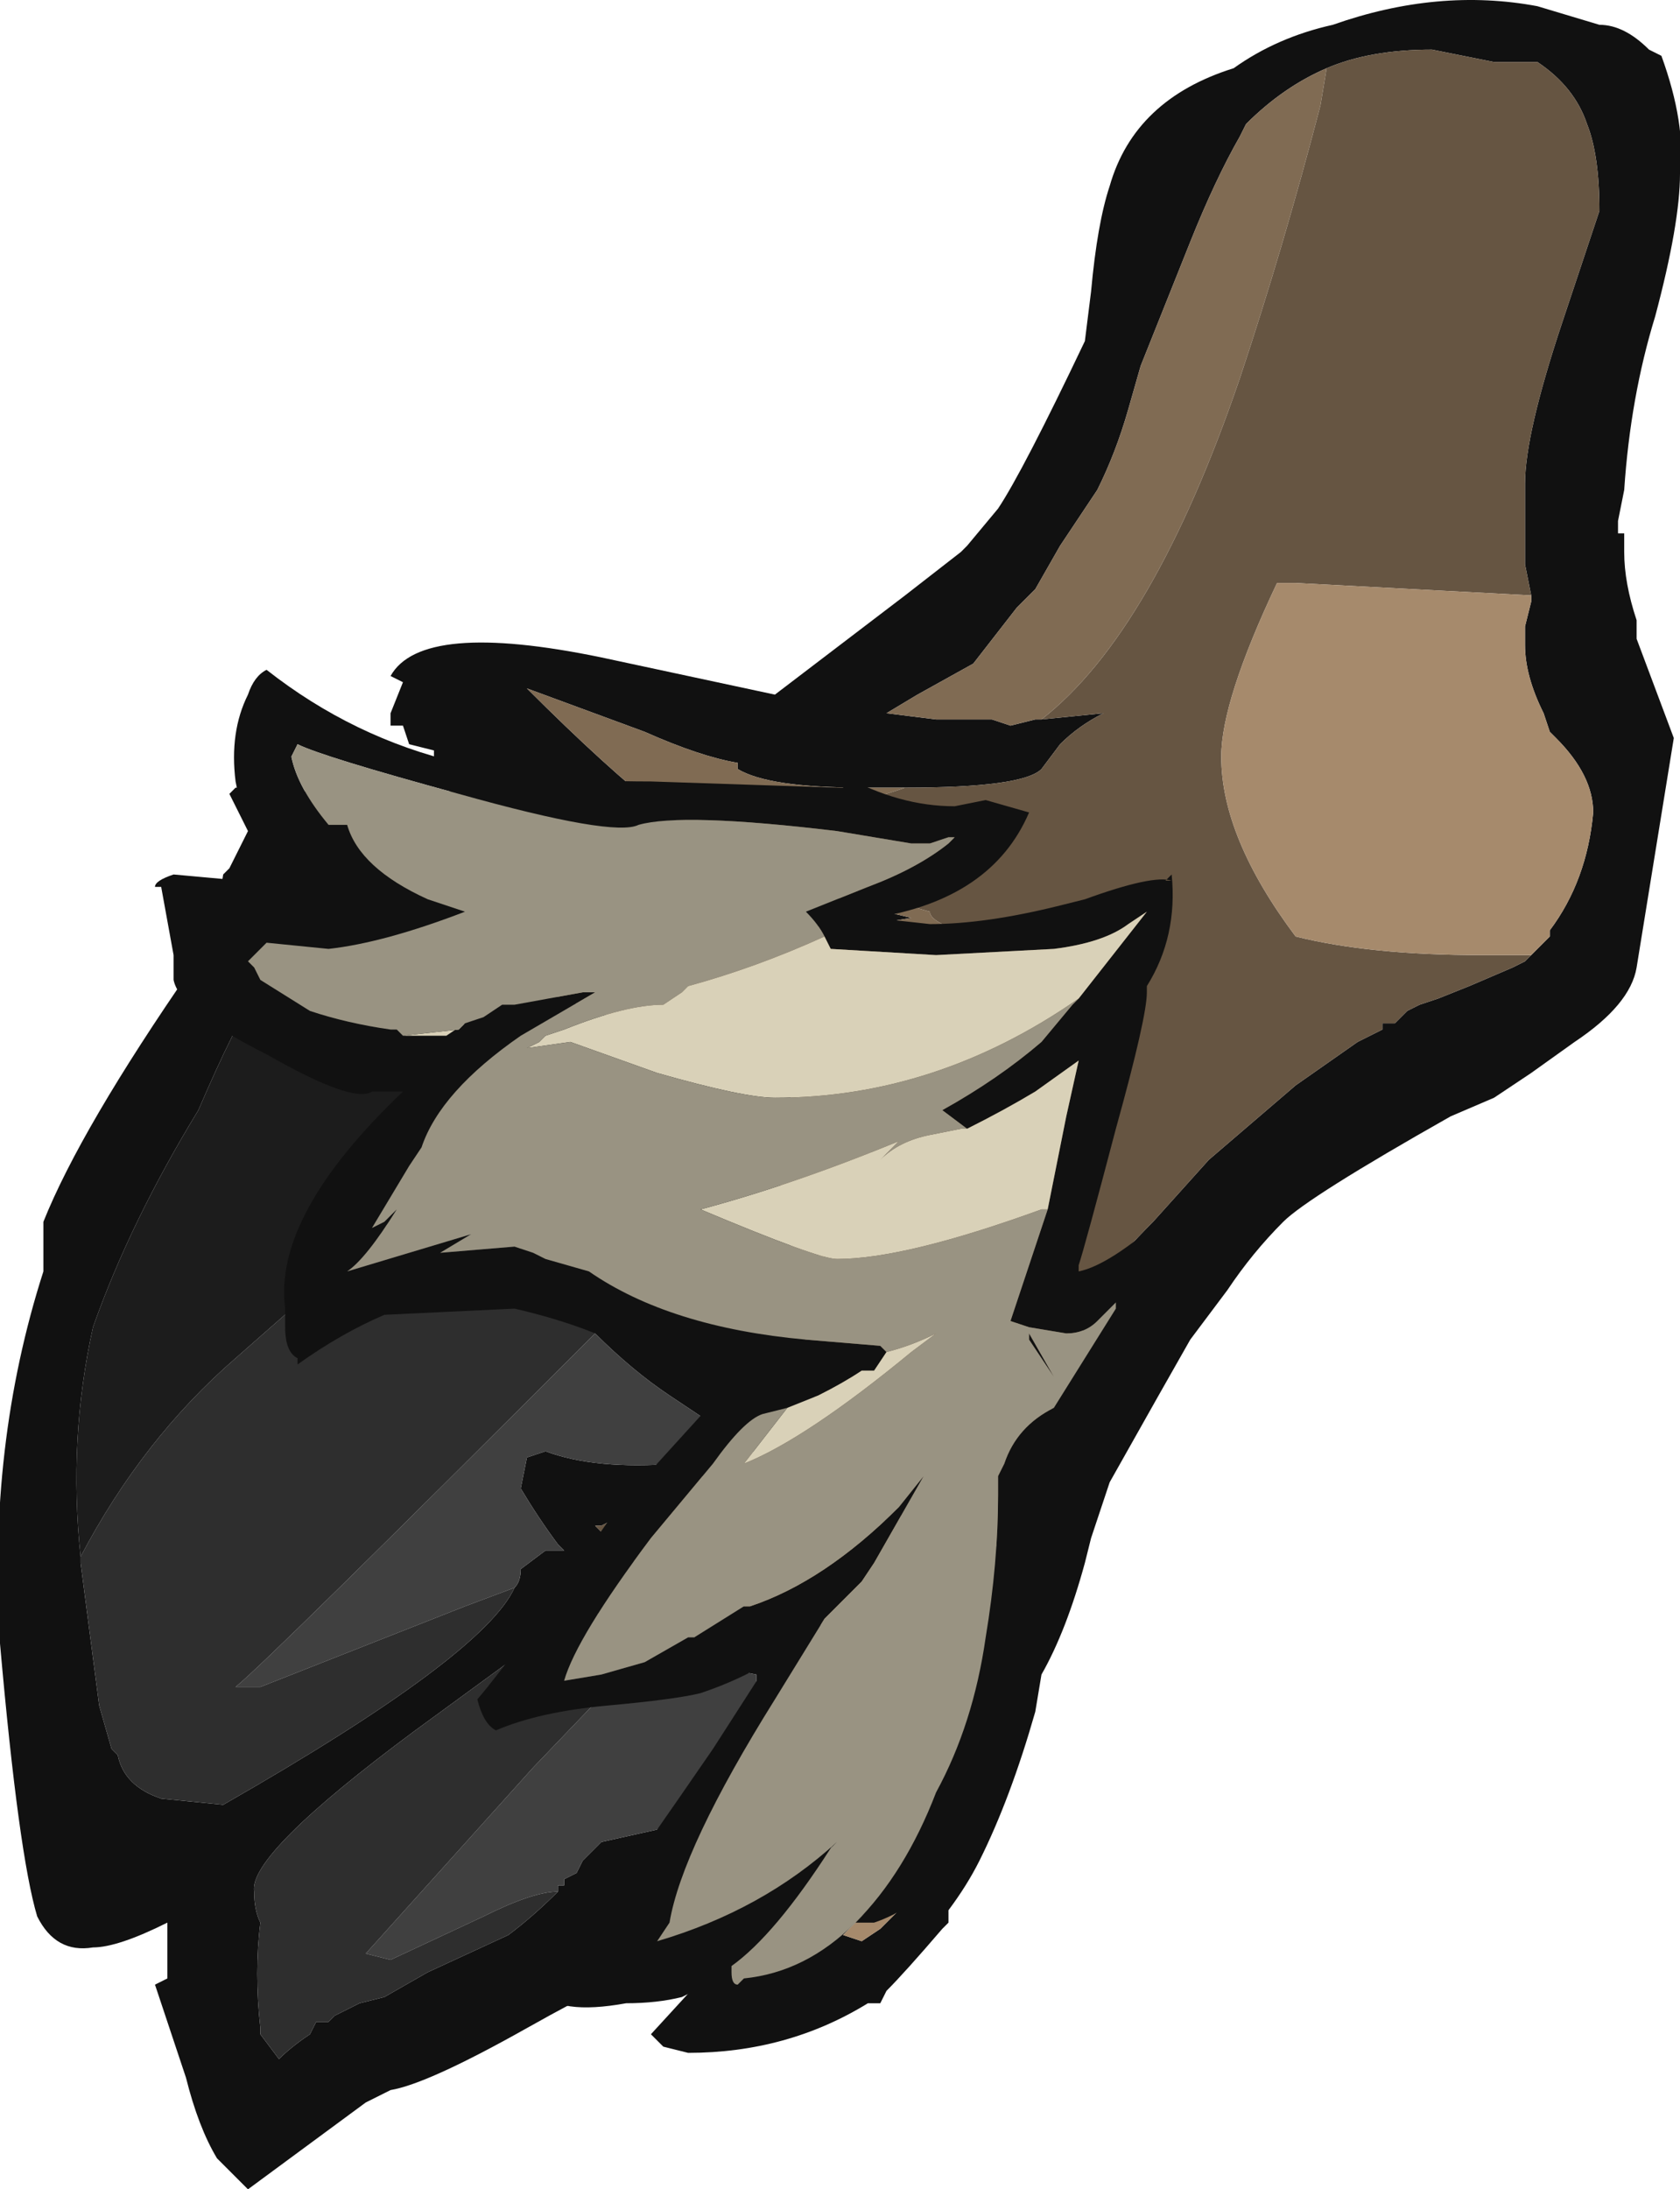 <?xml version="1.0" encoding="UTF-8" standalone="no"?>
<svg xmlns:ffdec="https://www.free-decompiler.com/flash" xmlns:xlink="http://www.w3.org/1999/xlink" ffdec:objectType="frame" height="123.55px" width="94.85px" xmlns="http://www.w3.org/2000/svg">
  <g transform="matrix(1.0, 0.0, 0.0, 1.0, 60.55, 122.15)">
    <use ffdec:characterId="432" height="17.65" transform="matrix(7.0, 0.0, 0.0, 7.0, -60.55, -122.15)" width="13.55" xlink:href="#shape0"/>
  </g>
  <defs>
    <g id="shape0" transform="matrix(1.0, 0.0, 0.0, 1.0, 8.65, 17.45)">
      <path d="M-0.25 -11.65 L0.25 -11.7 Q0.05 -11.6 -0.1 -11.45 L-0.25 -11.25 Q-0.4 -11.1 -1.35 -11.1 L-1.7 -11.1 Q-2.45 -11.1 -2.7 -11.25 L-2.7 -11.3 Q-3.0 -11.35 -3.45 -11.55 L-4.4 -11.9 Q-3.75 -11.25 -3.3 -10.9 L-2.75 -10.55 Q-2.15 -10.25 -1.3 -10.05 L-1.6 -10.0 -5.3 -9.85 -3.45 -9.15 -2.6 -8.8 -1.6 -8.2 -2.35 -7.9 -2.05 -6.0 -3.7 -5.2 -3.8 -5.15 -3.85 -5.15 -3.8 -5.1 Q-3.55 -4.85 -3.3 -4.7 L-3.25 -4.65 -2.05 -4.35 -1.75 -4.4 -1.05 -4.85 -1.05 -4.75 -1.55 -4.2 -1.95 -2.55 -1.15 -3.65 0.25 -7.15 Q0.4 -7.35 0.65 -7.6 L1.1 -8.1 1.8 -8.7 2.3 -9.05 2.5 -9.15 2.5 -9.2 2.6 -9.2 2.7 -9.3 2.8 -9.35 2.95 -9.4 3.2 -9.5 3.55 -9.65 3.65 -9.7 3.7 -9.75 3.85 -9.9 3.85 -9.95 Q4.15 -10.35 4.2 -10.9 4.2 -11.2 3.9 -11.5 L3.85 -11.55 3.8 -11.7 Q3.65 -12.0 3.65 -12.25 L3.65 -12.4 3.7 -12.6 3.7 -12.65 3.65 -12.9 3.65 -13.55 Q3.65 -13.95 3.95 -14.85 L4.25 -15.75 Q4.25 -16.2 4.15 -16.45 4.05 -16.75 3.75 -16.95 L3.4 -16.95 2.9 -17.05 Q2.4 -17.05 2.05 -16.9 1.7 -16.75 1.4 -16.45 L1.35 -16.35 Q1.15 -16.0 0.95 -15.5 L0.55 -14.5 0.45 -14.15 Q0.35 -13.8 0.2 -13.5 L-0.1 -13.05 -0.3 -12.7 -0.45 -12.55 -0.8 -12.1 -1.25 -11.85 -1.5 -11.7 -1.1 -11.65 -0.65 -11.65 -0.5 -11.6 -0.3 -11.65 -0.25 -11.65 M-1.05 -4.6 L-1.1 -4.4 -1.05 -4.6 M1.3 -16.9 Q1.65 -17.15 2.1 -17.25 2.95 -17.55 3.75 -17.4 L4.25 -17.25 Q4.45 -17.25 4.65 -17.05 L4.75 -17.0 Q4.95 -16.45 4.9 -16.05 4.9 -15.65 4.7 -14.9 4.5 -14.25 4.45 -13.5 L4.4 -13.25 4.4 -13.15 4.45 -13.15 4.45 -13.0 Q4.45 -12.75 4.55 -12.45 L4.55 -12.3 4.85 -11.5 4.55 -9.65 Q4.5 -9.35 4.05 -9.05 L3.7 -8.8 Q3.55 -8.7 3.4 -8.6 L3.05 -8.45 Q1.9 -7.8 1.7 -7.6 1.45 -7.35 1.25 -7.05 L0.95 -6.65 Q0.75 -6.3 0.3 -5.5 L0.15 -5.05 0.1 -4.85 Q-0.05 -4.3 -0.25 -3.95 L-0.3 -3.65 Q-0.5 -2.95 -0.75 -2.45 -0.85 -2.25 -1.0 -2.05 L-1.0 -1.95 -1.05 -1.9 Q-1.35 -1.55 -1.5 -1.4 L-1.55 -1.3 -1.65 -1.3 Q-2.3 -0.9 -3.1 -0.9 L-3.3 -0.95 -3.4 -1.05 -2.85 -1.65 -3.45 -1.55 Q-3.6 -1.55 -4.4 -1.1 -5.2 -0.65 -5.5 -0.6 -5.6 -0.55 -5.7 -0.5 L-6.65 0.2 -6.9 -0.05 Q-7.05 -0.3 -7.15 -0.7 L-7.4 -1.45 -7.3 -1.5 -7.3 -1.95 Q-7.7 -1.75 -7.9 -1.75 -8.2 -1.7 -8.35 -2.0 -8.5 -2.5 -8.65 -4.2 -8.75 -5.8 -8.3 -7.2 L-8.3 -7.6 Q-8.0 -8.35 -7.1 -9.65 -6.9 -10.05 -6.85 -10.4 L-6.8 -10.45 -6.65 -10.75 -6.8 -11.05 -6.75 -11.1 -6.7 -11.1 -5.0 -11.0 Q-5.05 -11.2 -5.15 -11.35 L-5.15 -11.4 -5.35 -11.45 -5.4 -11.6 -5.5 -11.6 -5.5 -11.7 -5.4 -11.95 -5.5 -12.0 Q-5.25 -12.45 -3.8 -12.15 L-2.4 -11.85 -1.35 -12.65 -0.9 -13.0 -0.85 -13.05 -0.6 -13.35 Q-0.4 -13.65 0.1 -14.7 L0.15 -15.1 Q0.2 -15.65 0.3 -15.95 0.5 -16.65 1.3 -16.9 M-5.0 -8.0 L-5.9 -9.8 -6.55 -9.5 Q-6.75 -9.2 -7.05 -8.5 -7.6 -7.6 -7.9 -6.75 -8.1 -5.85 -8.0 -4.9 L-8.0 -4.85 -7.85 -3.7 -7.75 -3.35 -7.7 -3.3 Q-7.65 -3.05 -7.35 -2.95 L-6.85 -2.9 Q-4.75 -4.1 -4.5 -4.65 -4.45 -4.7 -4.45 -4.8 L-4.25 -4.95 -4.1 -4.95 -4.15 -5.0 Q-4.3 -5.2 -4.45 -5.45 L-4.4 -5.7 -4.25 -5.75 Q-3.85 -5.6 -3.2 -5.65 L-2.95 -6.0 -3.25 -6.2 Q-3.55 -6.4 -3.85 -6.7 L-5.0 -8.0 M-3.2 -4.4 L-4.0 -4.45 -5.3 -3.5 Q-6.65 -2.5 -6.6 -2.2 -6.6 -2.05 -6.55 -1.95 -6.6 -1.55 -6.55 -1.1 L-6.55 -1.05 -6.4 -0.85 Q-6.3 -0.95 -6.15 -1.05 L-6.1 -1.15 -6.0 -1.15 -5.95 -1.2 Q-5.85 -1.25 -5.75 -1.3 L-5.55 -1.35 -5.2 -1.55 -4.55 -1.85 Q-4.35 -2.0 -4.15 -2.2 L-4.15 -2.25 -4.1 -2.25 -4.1 -2.3 -4.0 -2.35 -3.95 -2.45 -3.8 -2.6 -3.35 -2.7 -3.3 -2.75 -2.55 -3.85 -2.55 -3.95 -2.8 -4.0 -3.2 -4.4 M-1.3 -2.4 L-1.85 -1.85 -1.7 -1.8 -1.55 -1.9 -1.35 -2.1 -1.3 -2.4" fill="#111111" fill-rule="evenodd" stroke="none"/>
      <path d="M-0.25 -11.65 Q0.65 -12.35 1.35 -14.4 1.7 -15.45 2.0 -16.6 L2.05 -16.9 Q2.4 -17.05 2.9 -17.05 L3.4 -16.95 3.75 -16.95 Q4.05 -16.75 4.15 -16.45 4.25 -16.2 4.25 -15.75 L3.95 -14.85 Q3.65 -13.95 3.65 -13.55 L3.65 -12.9 3.7 -12.65 1.8 -12.75 1.65 -12.75 Q1.2 -11.8 1.2 -11.35 1.2 -10.7 1.8 -9.9 2.4 -9.75 3.3 -9.75 L3.7 -9.75 3.65 -9.7 3.55 -9.65 3.2 -9.5 2.95 -9.4 2.8 -9.35 2.7 -9.3 2.6 -9.2 2.5 -9.2 2.5 -9.15 2.3 -9.05 1.8 -8.7 1.1 -8.1 0.65 -7.6 Q0.4 -7.35 0.25 -7.15 L-1.15 -3.65 -1.1 -4.4 -1.05 -4.6 -1.05 -4.75 -1.05 -4.85 -1.1 -5.15 -1.15 -5.3 -3.25 -4.65 -3.3 -4.7 Q-3.55 -4.85 -3.8 -5.1 L-3.85 -5.15 -3.8 -5.15 -3.7 -5.2 -2.05 -6.0 -2.35 -7.9 -2.3 -7.8 -1.65 -6.6 -2.05 -7.4 -2.1 -7.45 -1.6 -8.2 -2.6 -8.8 -1.05 -10.0 Q-1.15 -10.05 -1.15 -10.1 L-2.75 -10.55 -3.3 -10.9 -2.7 -10.9 Q-1.9 -10.9 -1.35 -11.1 -0.4 -11.1 -0.25 -11.25 L-0.1 -11.45 Q0.05 -11.6 0.25 -11.7 L-0.25 -11.65 M-5.3 -9.85 L-3.45 -9.15 -5.3 -9.85 M-1.75 -4.4 L-2.05 -4.35 -1.75 -4.4 M-1.95 -2.55 L-1.55 -4.2 -1.95 -2.55" fill="#665542" fill-rule="evenodd" stroke="none"/>
      <path d="M-2.1 -7.45 L-2.05 -7.4 -1.65 -6.6 -2.3 -7.8 -2.1 -7.45 M-3.25 -4.65 L-1.15 -5.3 -1.1 -5.15 -1.05 -4.85 -1.75 -4.4 -2.05 -4.35 -3.25 -4.65 M-1.05 -4.75 L-1.05 -4.6 -1.1 -4.4 -1.15 -3.65 -1.95 -2.55 -1.55 -4.2 -1.05 -4.75 M3.7 -9.75 L3.3 -9.75 Q2.4 -9.75 1.8 -9.9 1.2 -10.7 1.2 -11.35 1.2 -11.8 1.65 -12.75 L1.8 -12.75 3.7 -12.65 3.7 -12.6 3.65 -12.4 3.65 -12.25 Q3.65 -12.0 3.8 -11.7 L3.85 -11.55 3.9 -11.5 Q4.2 -11.2 4.2 -10.9 4.15 -10.35 3.85 -9.95 L3.85 -9.9 3.7 -9.75 M-1.3 -2.4 L-1.35 -2.1 -1.55 -1.9 -1.7 -1.8 -1.85 -1.85 -1.3 -2.4" fill="#a68a6c" fill-rule="evenodd" stroke="none"/>
      <path d="M-3.85 -6.7 Q-3.55 -6.4 -3.25 -6.2 L-2.95 -6.0 -3.2 -5.65 Q-3.85 -5.6 -4.25 -5.75 L-4.4 -5.7 -4.45 -5.45 Q-4.3 -5.2 -4.15 -5.0 L-4.1 -4.95 -4.25 -4.95 -4.45 -4.8 Q-4.45 -4.7 -4.5 -4.65 L-4.9 -4.5 -6.55 -3.85 -6.75 -3.85 Q-6.5 -4.05 -3.85 -6.7 M-3.2 -4.4 L-2.8 -4.0 -2.55 -3.95 -2.55 -3.85 -3.3 -2.75 -3.35 -2.7 -3.8 -2.6 -3.95 -2.45 -4.0 -2.35 -4.1 -2.3 -4.1 -2.25 -4.15 -2.25 -4.15 -2.2 Q-4.35 -2.2 -4.75 -2.0 L-5.5 -1.65 -5.7 -1.7 -4.35 -3.2 -3.2 -4.4" fill="#404040" fill-rule="evenodd" stroke="none"/>
      <path d="M-5.9 -9.8 L-6.55 -9.5 -5.9 -9.8 M-8.0 -4.9 Q-7.5 -5.85 -6.75 -6.5 L-5.5 -7.6 -5.0 -8.0 -3.85 -6.7 Q-6.5 -4.05 -6.75 -3.85 L-6.55 -3.85 -4.9 -4.5 -4.5 -4.65 Q-4.75 -4.1 -6.85 -2.9 L-7.35 -2.95 Q-7.65 -3.05 -7.7 -3.3 L-7.75 -3.35 -7.85 -3.7 -8.0 -4.85 -8.0 -4.9 M-4.15 -2.2 Q-4.35 -2.0 -4.55 -1.85 L-5.2 -1.55 -5.55 -1.35 -5.75 -1.3 Q-5.85 -1.25 -5.95 -1.2 L-6.0 -1.15 -6.1 -1.15 -6.15 -1.05 Q-6.3 -0.95 -6.4 -0.85 L-6.55 -1.05 -6.55 -1.1 Q-6.6 -1.55 -6.55 -1.95 -6.6 -2.05 -6.6 -2.2 -6.65 -2.5 -5.3 -3.5 L-4.0 -4.45 -3.2 -4.4 -4.35 -3.2 -5.7 -1.7 -5.5 -1.65 -4.75 -2.0 Q-4.35 -2.2 -4.15 -2.2" fill="#2e2e2e" fill-rule="evenodd" stroke="none"/>
      <path d="M-5.9 -9.8 L-5.0 -8.0 -5.5 -7.6 -6.75 -6.5 Q-7.5 -5.85 -8.0 -4.9 -8.1 -5.85 -7.9 -6.75 -7.6 -7.6 -7.05 -8.5 -6.75 -9.2 -6.55 -9.5 L-5.9 -9.8" fill="#1c1c1c" fill-rule="evenodd" stroke="none"/>
      <path d="M2.05 -16.9 L2.0 -16.6 Q1.7 -15.45 1.35 -14.4 0.65 -12.35 -0.25 -11.65 L-0.3 -11.65 -0.5 -11.6 -0.65 -11.65 -1.1 -11.65 -1.5 -11.7 -1.25 -11.85 -0.8 -12.1 -0.45 -12.55 -0.3 -12.7 -0.1 -13.05 0.2 -13.5 Q0.35 -13.8 0.45 -14.15 L0.55 -14.5 0.95 -15.5 Q1.15 -16.0 1.35 -16.35 L1.4 -16.45 Q1.7 -16.75 2.05 -16.9 M-1.35 -11.1 Q-1.9 -10.9 -2.7 -10.9 L-3.3 -10.9 Q-3.75 -11.25 -4.4 -11.9 L-3.45 -11.55 Q-3.0 -11.35 -2.7 -11.3 L-2.7 -11.25 Q-2.45 -11.1 -1.7 -11.1 L-1.35 -11.1 M-2.75 -10.55 L-1.15 -10.1 Q-1.15 -10.05 -1.05 -10.0 L-2.6 -8.8 -3.45 -9.15 -5.3 -9.85 -1.6 -10.0 -1.3 -10.05 Q-2.15 -10.25 -2.75 -10.55 M-1.6 -8.2 L-2.1 -7.45 -2.3 -7.8 -2.35 -7.9 -1.6 -8.2 M-2.05 -7.4 L-1.65 -6.6 -2.05 -7.4 M-1.15 -5.3 L-1.1 -5.15 -1.15 -5.3" fill="#806b53" fill-rule="evenodd" stroke="none"/>
      <path d="M-2.75 -1.55 Q-2.95 -1.45 -3.15 -1.35 -3.35 -1.3 -3.6 -1.3 -4.15 -1.2 -4.3 -1.4 -4.0 -1.75 -2.9 -3.35 L-2.45 -4.05 Q-2.7 -3.9 -3.0 -3.8 -3.2 -3.75 -3.75 -3.7 -4.3 -3.65 -4.65 -3.5 -4.75 -3.55 -4.8 -3.75 -4.5 -4.1 -3.7 -5.25 L-3.35 -5.65 -2.85 -6.2 -3.2 -6.25 -3.45 -6.5 Q-3.85 -6.75 -4.5 -6.9 L-5.55 -6.85 Q-5.9 -6.7 -6.25 -6.45 L-6.25 -6.5 Q-6.35 -6.55 -6.35 -6.75 L-6.35 -6.9 Q-6.45 -7.65 -5.4 -8.65 L-5.65 -8.65 Q-5.8 -8.55 -6.5 -8.95 -7.2 -9.3 -7.25 -9.55 L-7.25 -9.75 -7.35 -10.3 -7.4 -10.3 Q-7.4 -10.35 -7.25 -10.4 L-6.7 -10.35 -6.35 -10.25 -6.2 -10.25 Q-6.65 -10.6 -6.75 -11.15 -6.8 -11.55 -6.65 -11.85 -6.6 -12.0 -6.5 -12.05 -5.8 -11.5 -4.95 -11.3 -4.35 -11.15 -3.4 -11.15 L-1.9 -11.1 -1.85 -11.1 -1.85 -11.2 Q-1.4 -10.95 -0.95 -10.95 L-0.7 -11.0 -0.35 -10.9 Q-0.65 -10.2 -1.6 -10.05 L-1.15 -10.0 Q-0.7 -10.0 -0.1 -10.15 L0.1 -10.2 Q0.65 -10.4 0.8 -10.35 L0.75 -10.35 0.8 -10.4 Q0.85 -9.9 0.6 -9.5 L0.6 -9.45 Q0.6 -9.25 0.35 -8.35 0.1 -7.4 0.05 -7.25 L0.05 -7.2 Q0.3 -7.25 0.75 -7.65 1.15 -8.0 1.35 -7.9 L0.5 -6.1 0.3 -5.65 -0.25 -4.6 -0.35 -4.05 Q-0.55 -2.6 -1.3 -2.1 -1.45 -2.0 -1.6 -1.95 L-1.75 -1.95 Q-1.35 -2.35 -1.1 -3.0 -0.8 -3.55 -0.7 -4.25 -0.6 -4.85 -0.6 -5.4 L-0.6 -5.55 -0.55 -5.65 Q-0.45 -5.95 -0.15 -6.1 L0.35 -6.9 0.35 -6.95 0.2 -6.8 Q0.1 -6.7 -0.05 -6.7 L-0.35 -6.75 -0.5 -6.8 -0.2 -7.7 -0.05 -8.45 0.05 -8.9 -0.3 -8.65 Q-0.55 -8.5 -0.85 -8.35 L-1.05 -8.5 Q-0.6 -8.75 -0.25 -9.05 L0.0 -9.35 0.05 -9.4 0.6 -10.1 0.45 -10.0 Q0.25 -9.85 -0.15 -9.8 L-1.1 -9.75 -1.95 -9.8 -2.0 -9.9 Q-2.05 -10.0 -2.15 -10.1 L-1.65 -10.3 Q-1.25 -10.45 -1.0 -10.65 L-0.95 -10.7 -1.0 -10.7 -1.15 -10.65 -1.3 -10.65 -1.9 -10.75 Q-3.15 -10.9 -3.5 -10.8 -3.7 -10.7 -4.95 -11.05 -6.05 -11.35 -6.25 -11.45 L-6.3 -11.35 Q-6.25 -11.1 -6.0 -10.8 L-5.85 -10.8 Q-5.75 -10.45 -5.2 -10.2 L-4.9 -10.1 Q-5.55 -9.85 -6.0 -9.8 L-6.5 -9.85 -6.65 -9.7 -6.6 -9.65 -6.55 -9.55 -6.15 -9.3 Q-5.85 -9.2 -5.5 -9.15 L-5.45 -9.15 -5.4 -9.1 -5.05 -9.1 -4.9 -9.2 -4.75 -9.25 -4.6 -9.35 -4.5 -9.35 -3.95 -9.45 -3.85 -9.45 -4.45 -9.1 Q-5.1 -8.65 -5.25 -8.2 L-5.35 -8.05 -5.65 -7.55 -5.55 -7.6 -5.45 -7.7 Q-5.7 -7.3 -5.85 -7.2 L-4.85 -7.5 -5.1 -7.35 -4.5 -7.4 -4.35 -7.35 -4.25 -7.3 -3.9 -7.2 Q-3.25 -6.75 -2.15 -6.65 L-1.55 -6.6 -1.5 -6.55 -1.6 -6.4 -1.7 -6.4 Q-1.85 -6.3 -2.05 -6.2 L-2.3 -6.1 -2.5 -6.05 Q-2.65 -6.0 -2.9 -5.65 L-3.4 -5.05 Q-4.0 -4.25 -4.1 -3.9 L-3.8 -3.95 -3.45 -4.05 -3.1 -4.25 -3.05 -4.25 -2.65 -4.5 -2.6 -4.5 Q-2.0 -4.7 -1.4 -5.3 L-1.2 -5.55 -1.6 -4.85 -1.7 -4.7 Q-1.85 -4.55 -2.0 -4.4 L-2.4 -3.75 Q-3.15 -2.55 -3.25 -1.95 L-3.35 -1.8 Q-2.5 -2.05 -1.9 -2.6 L-1.95 -2.55 Q-2.4 -1.85 -2.75 -1.6 L-2.75 -1.55 M-0.35 -6.65 L-0.35 -6.7 -0.15 -6.35 -0.35 -6.65 M-1.0 -5.75 L-1.0 -5.75" fill="#111111" fill-rule="evenodd" stroke="none"/>
      <path d="M-2.3 -6.1 L-2.05 -6.2 Q-1.85 -6.3 -1.7 -6.4 L-1.6 -6.4 -1.5 -6.55 Q-1.3 -6.6 -1.1 -6.7 L-1.3 -6.55 Q-2.15 -5.85 -2.65 -5.65 L-2.3 -6.1 M-4.9 -9.2 L-5.05 -9.1 -5.4 -9.1 -4.95 -9.15 -4.9 -9.2 M-2.0 -9.9 L-1.95 -9.8 -1.1 -9.75 -0.15 -9.8 Q0.25 -9.85 0.45 -10.0 L0.6 -10.1 0.05 -9.4 Q-1.1 -8.6 -2.4 -8.6 -2.65 -8.6 -3.35 -8.8 L-4.05 -9.05 -4.4 -9.0 -4.3 -9.05 -4.25 -9.1 -4.1 -9.15 Q-3.6 -9.35 -3.3 -9.35 L-3.15 -9.45 -3.1 -9.5 Q-2.55 -9.65 -2.0 -9.9 M-0.85 -8.35 Q-0.55 -8.5 -0.3 -8.65 L0.05 -8.9 -0.05 -8.45 -0.2 -7.7 -0.25 -7.7 Q-1.35 -7.3 -1.9 -7.3 -2.05 -7.3 -3.0 -7.7 -2.25 -7.9 -1.4 -8.25 L-1.55 -8.1 Q-1.4 -8.25 -1.15 -8.3 L-0.9 -8.35 -0.85 -8.35" fill="#d9d1b8" fill-rule="evenodd" stroke="none"/>
      <path d="M-2.75 -1.55 L-2.75 -1.6 Q-2.4 -1.85 -1.95 -2.55 L-1.9 -2.6 Q-2.5 -2.05 -3.35 -1.8 L-3.25 -1.95 Q-3.15 -2.55 -2.4 -3.75 L-2.0 -4.4 Q-1.85 -4.55 -1.7 -4.7 L-1.6 -4.85 -1.2 -5.55 -1.4 -5.3 Q-2.0 -4.7 -2.6 -4.5 L-2.65 -4.5 -3.05 -4.25 -3.1 -4.25 -3.45 -4.05 -3.8 -3.95 -4.1 -3.9 Q-4.0 -4.25 -3.4 -5.05 L-2.9 -5.65 Q-2.65 -6.0 -2.5 -6.05 L-2.3 -6.1 -2.65 -5.65 Q-2.15 -5.85 -1.3 -6.55 L-1.1 -6.7 Q-1.3 -6.6 -1.5 -6.55 L-1.55 -6.6 -2.15 -6.65 Q-3.25 -6.75 -3.9 -7.2 L-4.25 -7.3 -4.35 -7.35 -4.5 -7.4 -5.1 -7.35 -4.85 -7.5 -5.85 -7.2 Q-5.7 -7.3 -5.45 -7.7 L-5.55 -7.6 -5.65 -7.55 -5.35 -8.05 -5.25 -8.2 Q-5.1 -8.65 -4.45 -9.1 L-3.85 -9.45 -3.95 -9.45 -4.5 -9.35 -4.6 -9.35 -4.75 -9.25 -4.9 -9.2 -4.95 -9.15 -5.4 -9.1 -5.45 -9.15 -5.5 -9.15 Q-5.85 -9.2 -6.15 -9.3 L-6.55 -9.55 -6.6 -9.65 -6.65 -9.7 -6.5 -9.85 -6.0 -9.8 Q-5.55 -9.85 -4.9 -10.1 L-5.2 -10.2 Q-5.75 -10.45 -5.85 -10.8 L-6.0 -10.8 Q-6.25 -11.1 -6.3 -11.35 L-6.25 -11.45 Q-6.05 -11.35 -4.95 -11.05 -3.7 -10.7 -3.5 -10.8 -3.15 -10.9 -1.9 -10.75 L-1.3 -10.65 -1.15 -10.65 -1.0 -10.7 -0.95 -10.7 -1.0 -10.65 Q-1.25 -10.45 -1.65 -10.3 L-2.15 -10.1 Q-2.05 -10.0 -2.0 -9.9 -2.55 -9.65 -3.1 -9.5 L-3.15 -9.45 -3.3 -9.35 Q-3.6 -9.35 -4.1 -9.15 L-4.25 -9.1 -4.3 -9.05 -4.4 -9.0 -4.05 -9.05 -3.35 -8.8 Q-2.65 -8.6 -2.4 -8.6 -1.1 -8.6 0.05 -9.4 L0.0 -9.35 -0.25 -9.05 Q-0.6 -8.75 -1.05 -8.5 L-0.85 -8.35 -0.9 -8.35 -1.15 -8.3 Q-1.4 -8.25 -1.55 -8.1 L-1.4 -8.25 Q-2.25 -7.9 -3.0 -7.7 -2.05 -7.3 -1.9 -7.3 -1.35 -7.3 -0.25 -7.7 L-0.2 -7.7 -0.5 -6.8 -0.35 -6.75 -0.05 -6.7 Q0.1 -6.7 0.2 -6.8 L0.35 -6.95 0.35 -6.9 -0.15 -6.1 Q-0.45 -5.95 -0.55 -5.65 L-0.6 -5.55 -0.6 -5.4 Q-0.6 -4.85 -0.7 -4.25 -0.8 -3.55 -1.1 -3.0 -1.35 -2.35 -1.75 -1.95 -2.15 -1.55 -2.65 -1.5 L-2.7 -1.45 Q-2.75 -1.45 -2.75 -1.55 M-0.35 -6.65 L-0.15 -6.35 -0.35 -6.7 -0.35 -6.65 M-1.0 -5.75 L-1.0 -5.75" fill="#999382" fill-rule="evenodd" stroke="none"/>
    </g>
  </defs>
</svg>
